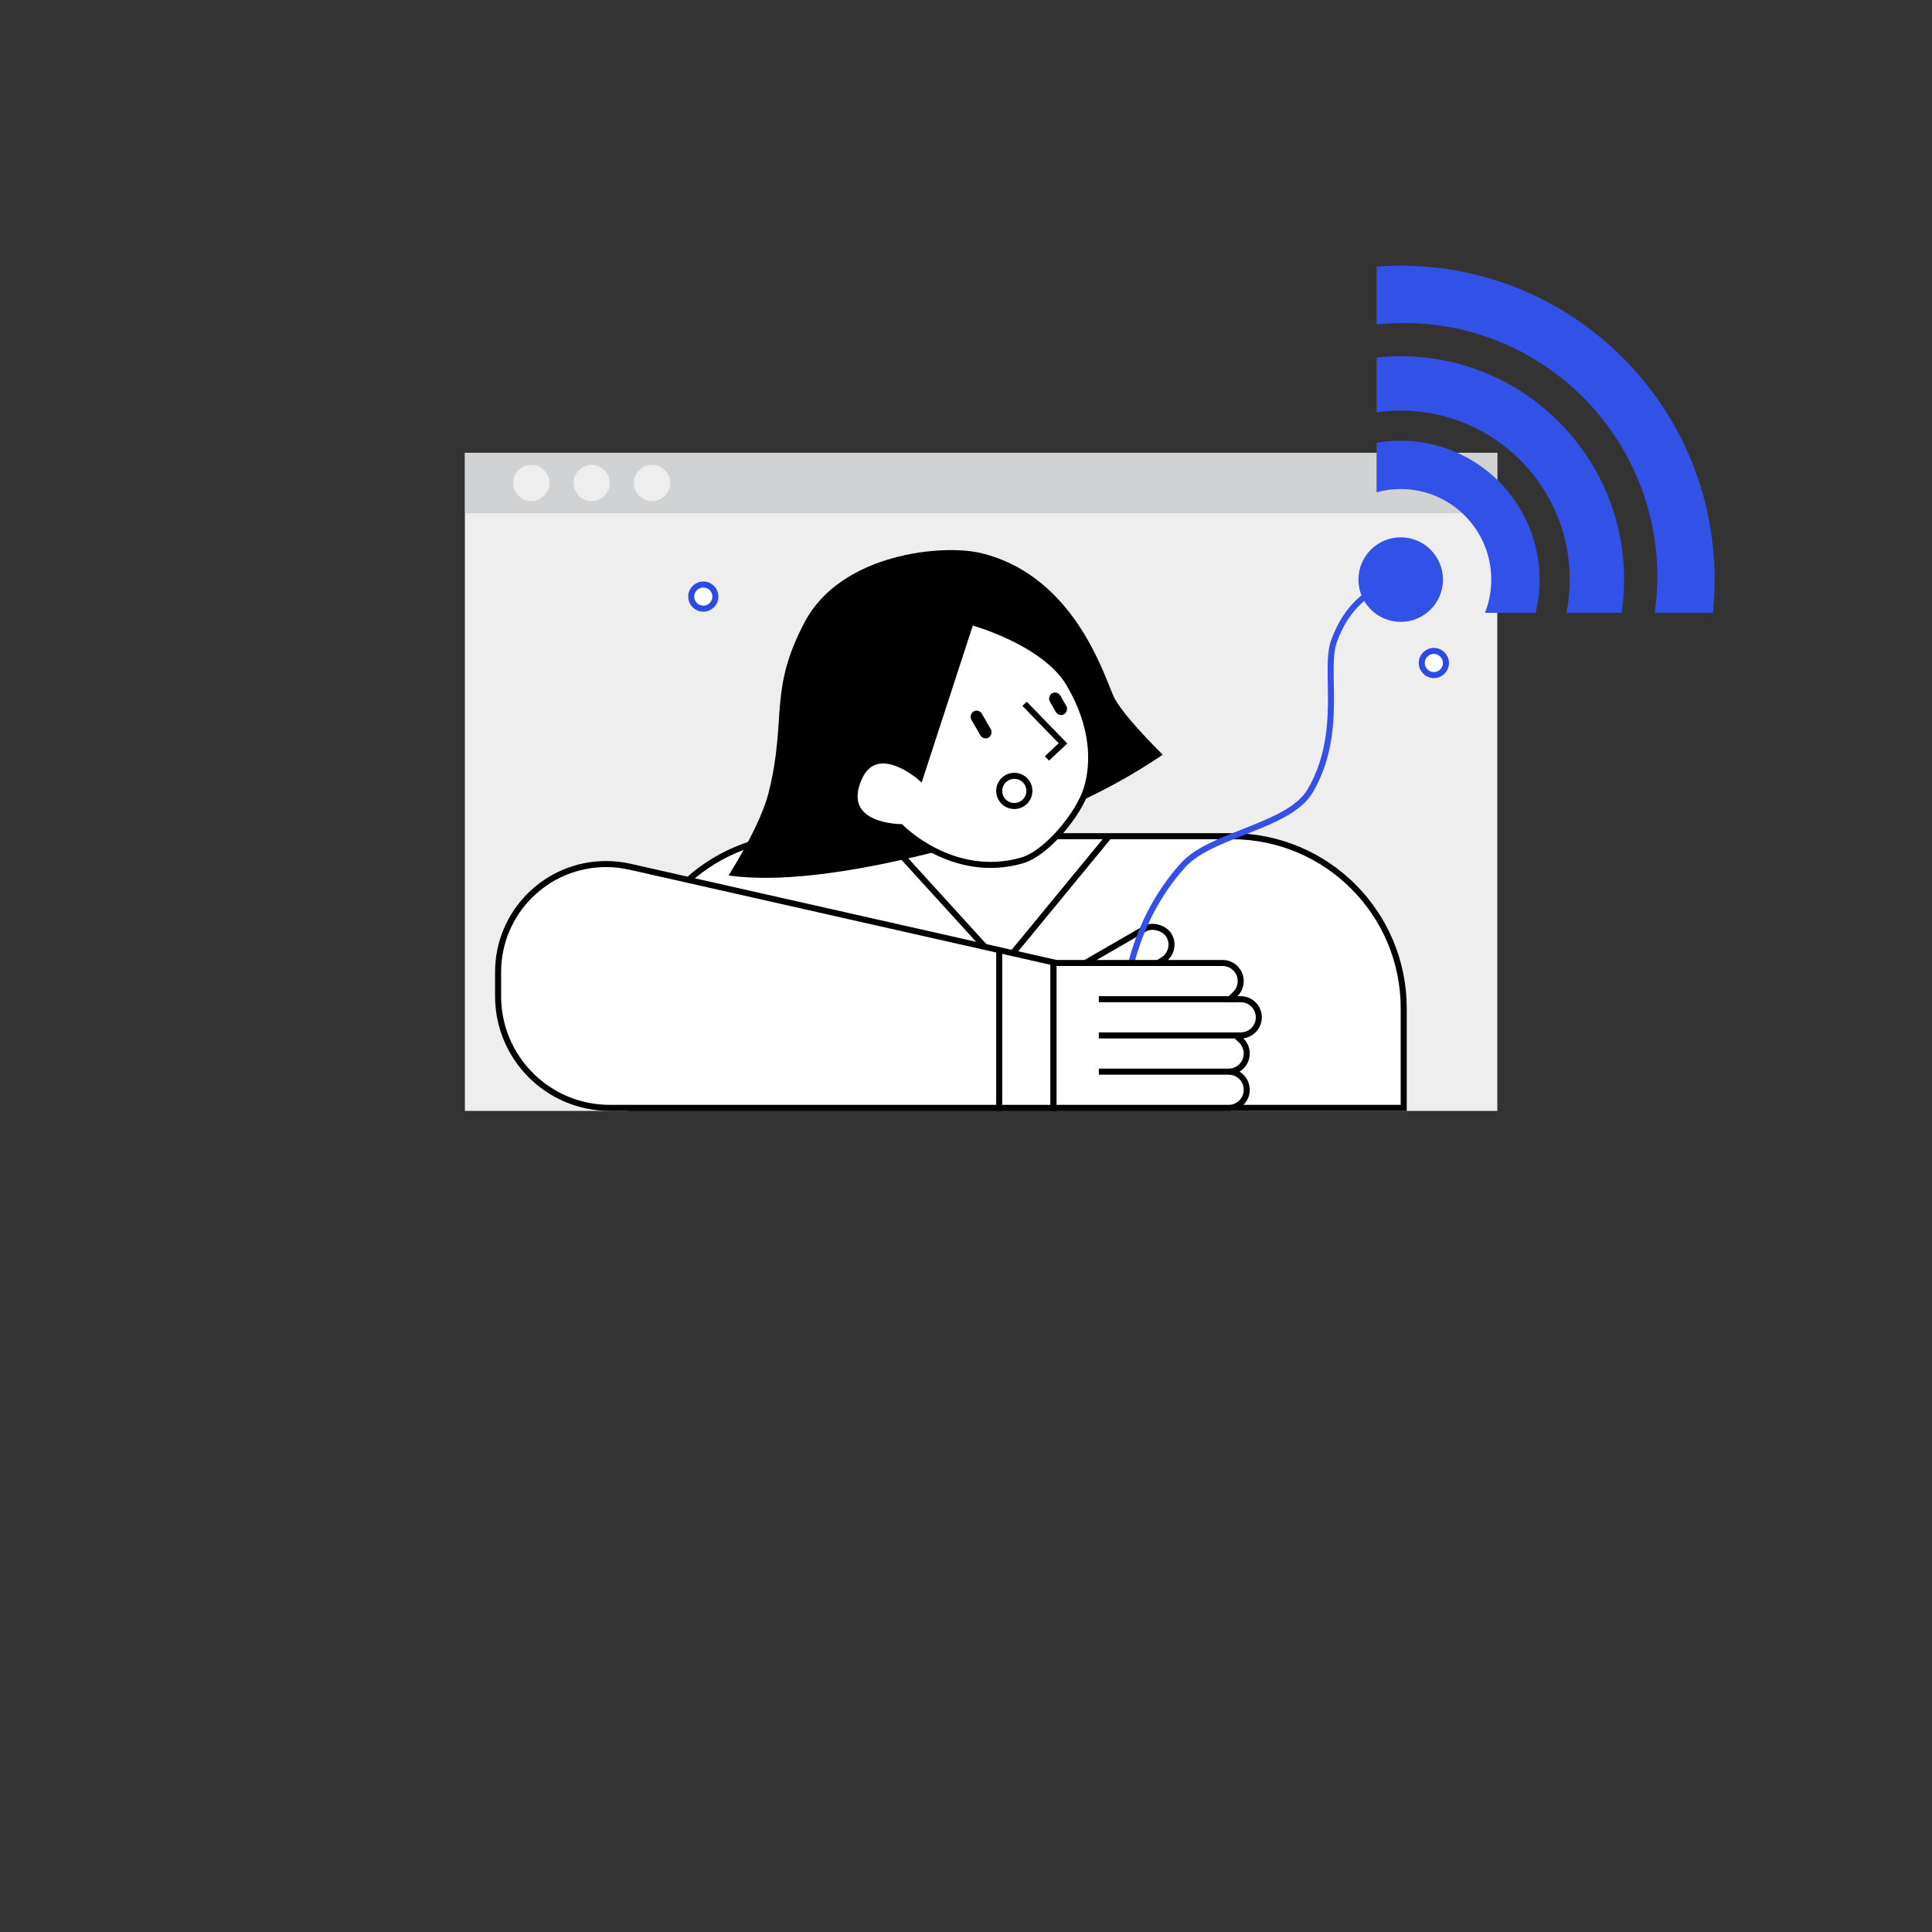 <svg xmlns:xlink="http://www.w3.org/1999/xlink" xmlns="http://www.w3.org/2000/svg" version="1.1" viewBox="0 0 1024 1024" height="1024px" width="1024px">
    <rect x="0" y="0" width="1024" height="1024" fill="#333333" stroke="none"/>
    <title>网络断开</title>
    <defs>
        <rect height="348.8" width="547.2" y="0" x="0" id="path-1"></rect>
    </defs>
    <g fill-rule="evenodd" fill="none" stroke-width="1" stroke="none" id="网络断开">
        <g transform="translate(246.4, 140.8)" id="编组-2">
            <g transform="translate(0, 99.2)" id="形状结合">
                <mask fill="white" id="mask-2">
                    <use xlink:href="#path-1"></use>
                </mask>
                <use xlink:href="#path-1" fill="#EEEEEE" id="蒙版"></use>
                <path mask="url(#mask-2)" fill="#D0D2D4" d="M547.2,0 L547.2,32 L0,32 L0,0 L547.2,0 Z M35.2,6.4 C29.898,6.4 25.6,10.698 25.6,16 C25.6,21.302 29.898,25.6 35.2,25.6 C40.502,25.6 44.8,21.302 44.8,16 C44.8,10.698 40.502,6.4 35.2,6.4 Z M67.2,6.4 C61.898,6.4 57.6,10.698 57.6,16 C57.6,21.302 61.898,25.6 67.2,25.6 C72.502,25.6 76.8,21.302 76.8,16 C76.8,10.698 72.502,6.4 67.2,6.4 Z M99.2,6.4 C93.898,6.4 89.6,10.698 89.6,16 C89.6,21.302 93.898,25.6 99.2,25.6 C104.502,25.6 108.8,21.302 108.8,16 C108.8,10.698 104.502,6.4 99.2,6.4 Z"></path>
            </g>
            <path fill="#FFFFFF" stroke-width="3.2" stroke="#000000" id="矩形" d="M406.4,302.4 C431.584,302.4 454.384,312.608 470.888,329.112 C487.392,345.616 497.6,368.416 497.6,393.6 L497.6,446.4 L88,446.4 L88,393.6 C88,368.416 98.208,345.616 114.712,329.112 C131.216,312.608 154.016,302.4 179.2,302.4 Z"></path>
            <path fill="#000000" id="路径-72" d="M249.373,310.701 C201.898,322.643 165.36,326.82 139.757,323.232 C151.245,304.66 158.342,289.931 161.048,279.043 C170.794,239.831 160.814,225.238 180.17,188.8 C199.526,152.362 253.395,147.453 273.6,152.362 C324.8,164.8 339.75,220.849 344.406,229.453 C347.758,235.645 356.239,245.565 369.852,259.212 C337.008,281.596 296.848,298.759 249.373,310.701 Z"></path>
            <path fill="#FFFFFF" stroke-width="3.2" stroke="#000000" id="路径-73" d="M268.164,188.8 C268.164,188.8 241.327,271.138 241.327,271.138 C241.327,271.138 216.772,249.6 208.061,273.6 C199.349,297.6 231.025,297.6 231.025,297.6 C231.025,297.6 258.429,325.791 295.23,315.273 C308.496,311.482 325.58,290.409 329.6,277.114 C333.62,263.819 333.62,244.489 320.43,221.865 C307.241,199.242 268.164,188.8 268.164,188.8 Z"></path>
            <rect rx="3.2" height="6.4" width="16" y="240" x="265.6" transform="translate(273.6, 243.2) rotate(-300) translate(-273.6, -243.2)" fill="#000000" id="矩形"></rect>
            <rect rx="3.2" height="6.4" width="12.8" y="229.014" x="308" transform="translate(314.4, 232.214) rotate(-300) translate(-314.4, -232.214)" fill="#000000" id="矩形备份-6"></rect>
            <polyline points="220.696 300.8 284.8 371.2 341.793 301.921" stroke-width="3.2" stroke="#000000" id="路径-71"></polyline>
            <circle r="6.4" cy="210.607" cx="513.567" fill="#FFFFFF" stroke-width="3.2" stroke="#2B4BE4" id="椭圆形"></circle>
            <circle r="6.4" cy="175.407" cx="126.367" fill="#FFFFFF" stroke-width="3.2" stroke="#2B4BE4" id="椭圆形备份-3"></circle>
            <rect rx="9.6" height="19.2" width="57.6" y="359.877" x="319.492" transform="translate(348.292, 369.476) rotate(-30) translate(-348.292, -369.476)" fill="#FFFFFF" stroke-width="3.2" stroke="#000000" id="矩形"></rect>
            <circle r="22.4" cy="166.4" cx="496" fill="#3251E6" id="椭圆形"></circle>
            <path fill="#3251E6" id="形状结合" d="M496,92.8 C536.648,92.8 569.6,125.752 569.6,166.4 C569.6,172.466 568.866,178.361 567.482,184.001 L540.67,184.001 C542.819,178.551 544,172.614 544,166.4 C544,139.89 522.51,118.4 496,118.4 C491.567,118.4 487.274,119.001 483.199,120.126 L483.199,93.909 C487.356,93.18 491.634,92.8 496,92.8 Z M496,48 C561.391,48 614.4,101.009 614.4,166.4 C614.4,172.381 613.957,178.259 613.101,184.001 L583.872,184.001 C585.005,178.31 585.6,172.424 585.6,166.4 C585.6,116.915 545.485,76.8 496,76.8 C491.654,76.8 487.38,77.109 483.199,77.708 L483.198,48.684 C487.404,48.232 491.675,48 496,48 Z M496,0 C587.9,0 662.4,74.5 662.4,166.4 C662.4,172.345 662.088,178.218 661.48,184.002 L630.639,184.001 C631.536,177.73 632,171.319 632,164.8 C632,90.573 571.827,30.4 497.6,30.4 C492.735,30.4 487.93,30.659 483.198,31.163 L483.198,0.485 C487.423,0.164 491.692,0 496,0 Z"></path>
            <path fill="#FFFFFF" stroke-width="3.2" stroke="#000000" id="矩形" d="M74.834,317.166 C79.075,317.166 83.303,317.638 87.44,318.572 L312,369.279 L312,446.4 L76.8,446.4 C60.452,446.4 45.652,439.774 34.939,429.061 C24.226,418.348 17.6,403.548 17.6,387.2 L17.6,374.4 C17.6,358.595 24.006,344.287 34.363,333.93 C44.721,323.572 59.029,317.166 74.834,317.166 Z"></path>
            <rect height="86.4" width="3.2" y="361.6" x="281.6" fill="#000000" id="矩形"></rect>
            <path stroke-width="3.2" stroke="#000000" id="路径-74" d="M296.634,232.214 C310.222,246.213 317.016,253.212 317.016,253.212 C317.016,253.212 308.503,261.177 308.503,261.177"></path>
            <circle r="8" cy="278.4" cx="291.2" stroke-width="3.2" stroke="#000000" id="椭圆形"></circle>
            <path stroke-width="3.2" stroke="#3450E6" id="路径-75" d="M476.956,175.397 C469.662,181.135 464.207,189.067 460.591,199.191 C455.168,214.378 466.015,247.762 448,278.4 C436.851,297.361 395.777,301.111 380.78,317.624 C352.248,349.039 350.047,387.2 350.047,387.2"></path>
            <g transform="translate(310.4, 368)" id="编组">
                <path fill="#FFFFFF" stroke-width="3.2" stroke="#000000" id="形状结合" d="M91.2,1.6 C93.851,1.6 96.251,2.675 97.988,4.412 C99.725,6.149 100.8,8.549 100.8,11.2 C100.8,13.887 99.696,16.316 97.917,18.058 L95.114,20.804 L100.8,20.8 C103.451,20.8 105.851,21.875 107.588,23.612 C109.325,25.349 110.4,27.749 110.4,30.4 C110.4,32.84 109.49,35.067 107.99,36.761 C106.473,38.474 104.354,39.642 101.963,39.93 L98.61,40.335 L101.047,42.673 C102.867,44.42 104,46.878 104,49.6 C104,53.093 102.134,56.15 99.346,57.83 C97.988,58.648 96.444,59.12 94.861,59.2 C96.444,59.281 97.989,59.753 99.346,60.571 C102.135,62.25 104,65.307 104,68.8 C104,71.451 102.925,73.851 101.188,75.588 C99.451,77.325 97.051,78.4 94.4,78.4 L1.6,78.4 L1.6,1.6 Z"></path>
                <rect height="3.2" width="73.6" y="19.2" x="25.6" fill="#000000" id="矩形"></rect>
                <rect height="3.2" width="76.8" y="38.4" x="25.6" fill="#000000" id="矩形备份-4"></rect>
                <rect height="3.2" width="73.6" y="57.6" x="25.6" fill="#000000" id="矩形备份-5"></rect>
            </g>
        </g>
    </g>
</svg>